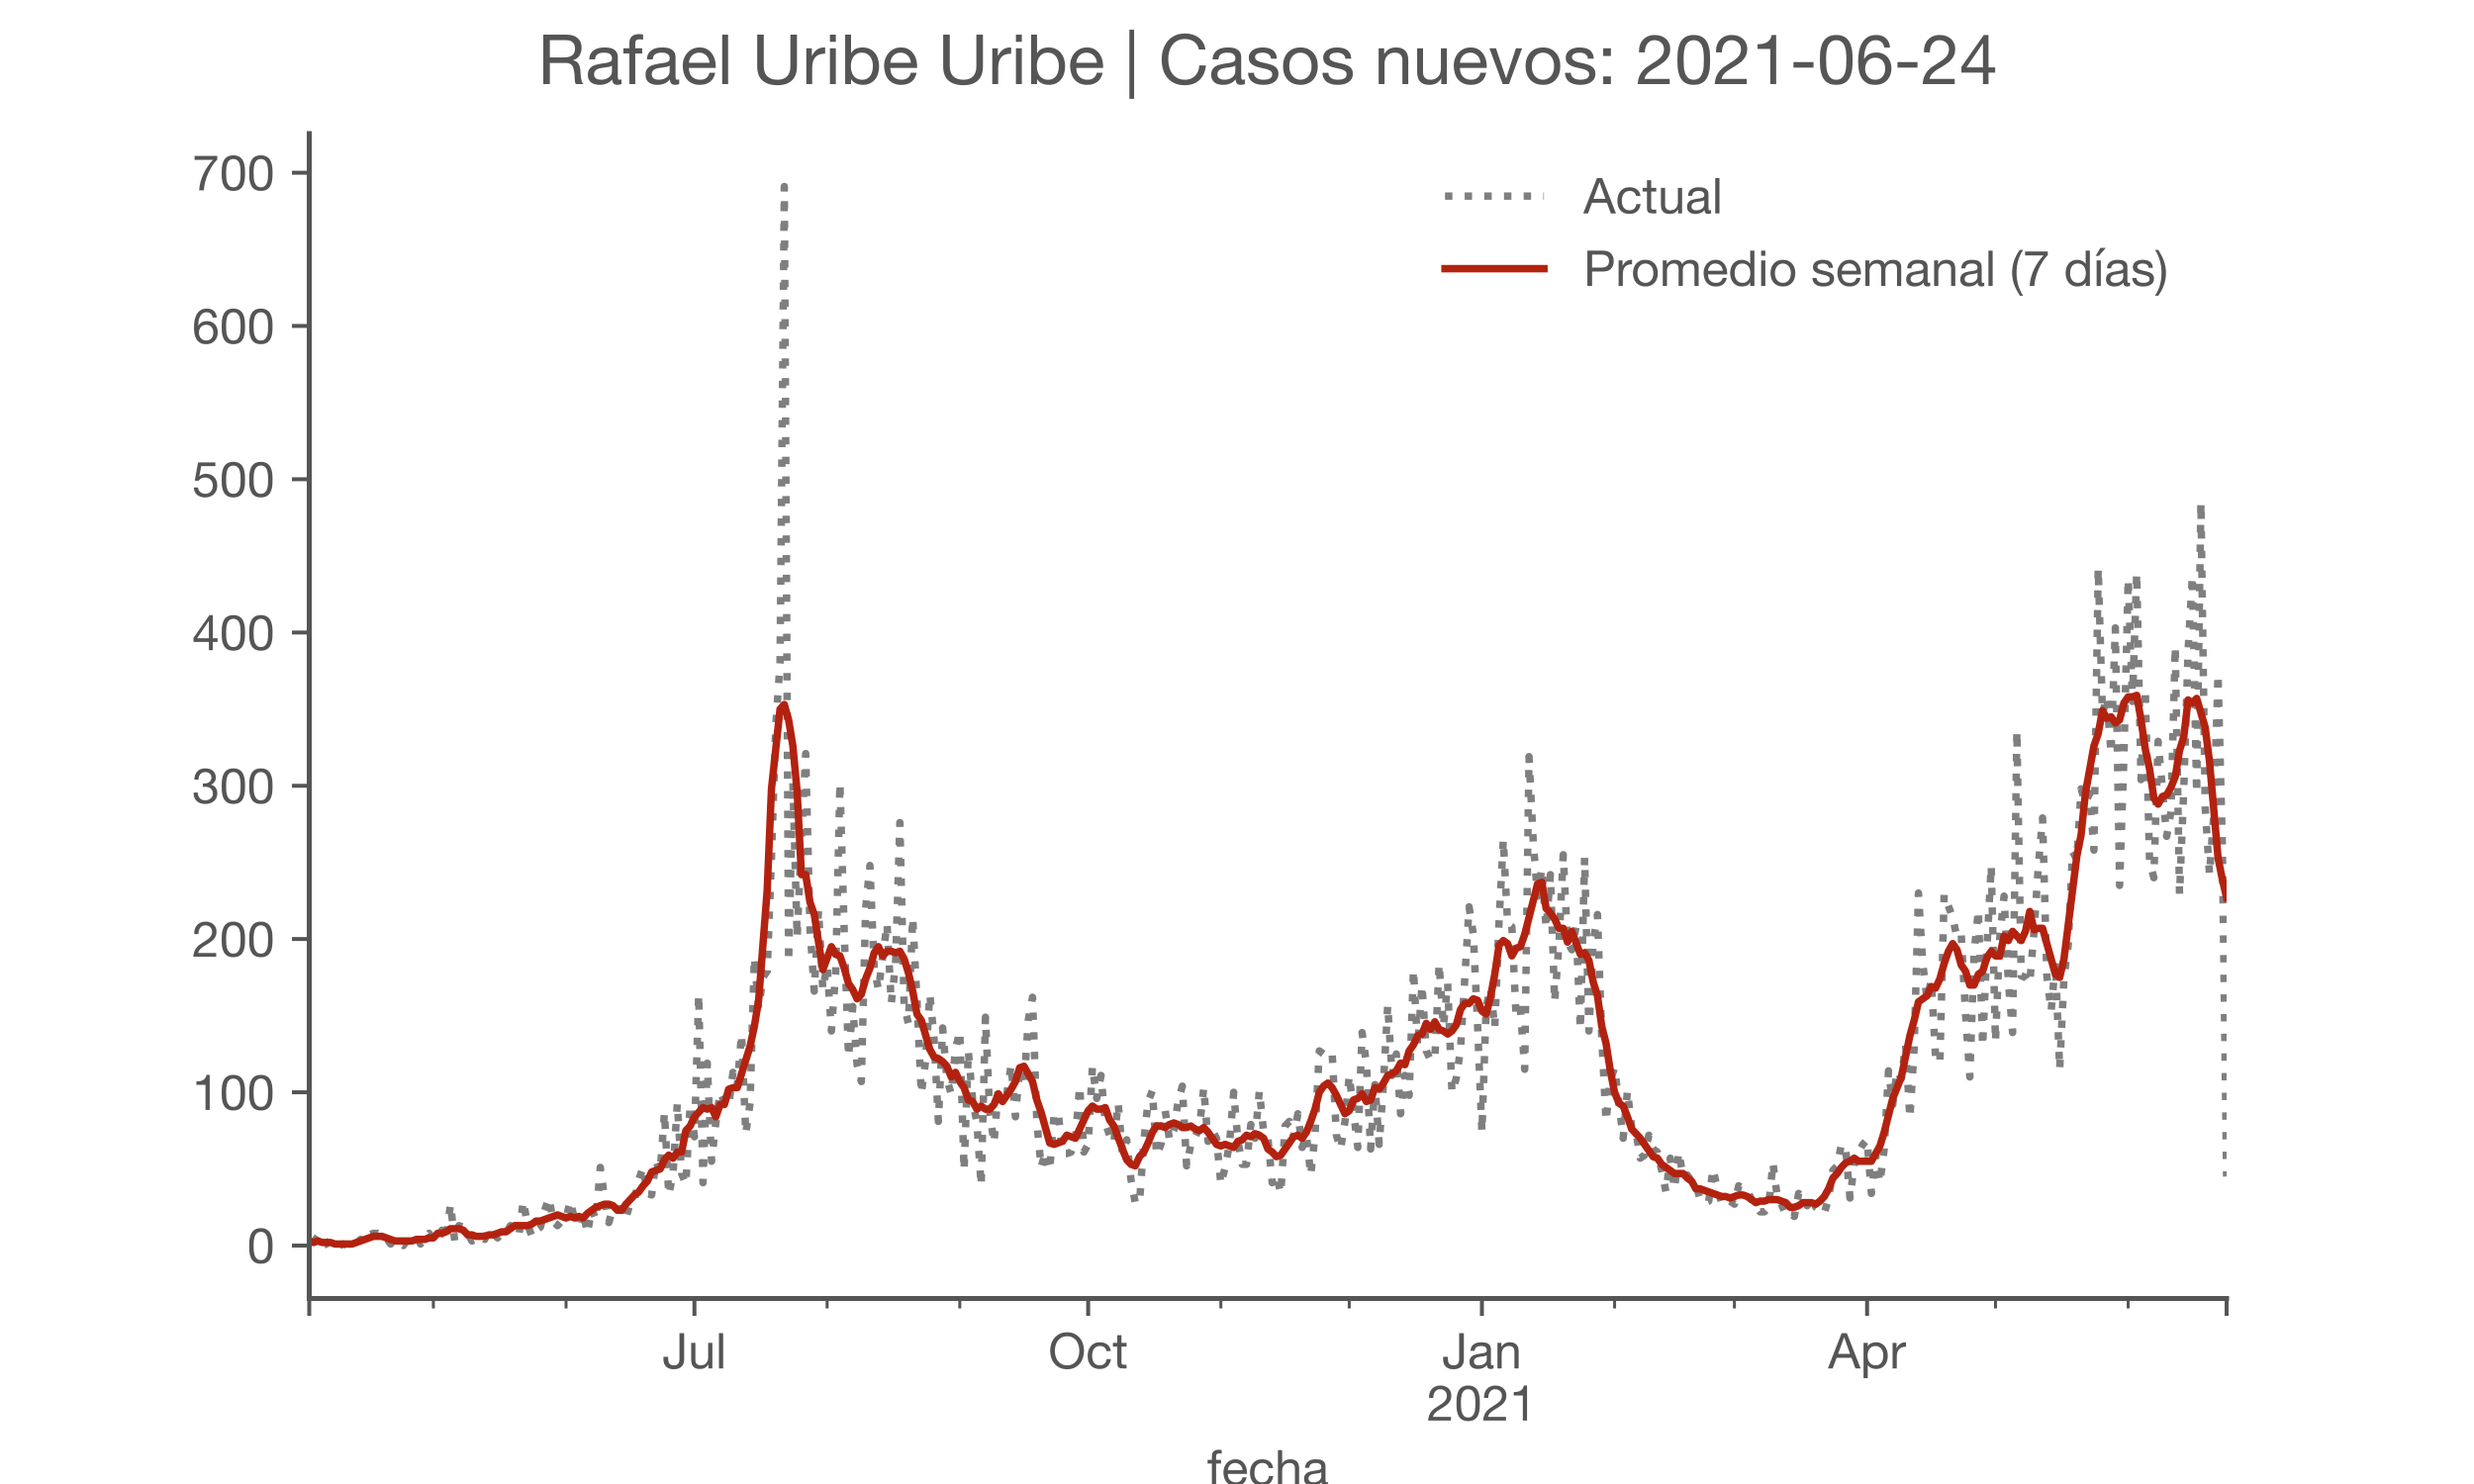 <?xml version="1.0" encoding="utf-8" standalone="no"?>
<!DOCTYPE svg PUBLIC "-//W3C//DTD SVG 1.1//EN"
  "http://www.w3.org/Graphics/SVG/1.1/DTD/svg11.dtd">
<!-- Created with matplotlib (https://matplotlib.org/) -->
<svg height="300pt" version="1.1" viewBox="0 0 500 300" width="500pt" xmlns="http://www.w3.org/2000/svg" xmlns:xlink="http://www.w3.org/1999/xlink">
 <defs>
  <style type="text/css">*{stroke-linecap:butt;stroke-linejoin:round;}</style>
 </defs>
 <g id="figure_1">
  <g id="patch_1">
   <path d="M 0 300 
L 500 300 
L 500 0 
L 0 0 
z
" style="fill:#ffffff;"/>
  </g>
  <g id="axes_1">
   <g id="patch_2">
    <path d="M 62.5 262.5 
L 450 262.5 
L 450 27 
L 62.5 27 
z
" style="fill:#ffffff;"/>
   </g>
   <g id="matplotlib.axis_1">
    <g id="xtick_1">
     <g id="line2d_1">
      <defs>
       <path d="M 0 0 
L 0 3.5 
" id="mf7e229f910" style="stroke:#555555;stroke-width:0.8;"/>
      </defs>
      <g>
       <use style="fill:#555555;stroke:#555555;stroke-width:0.8;" x="62.5" xlink:href="#mf7e229f910" y="262.5"/>
      </g>
     </g>
    </g>
    <g id="xtick_2">
     <g id="line2d_2">
      <g>
       <use style="fill:#555555;stroke:#555555;stroke-width:0.8;" x="140.346" xlink:href="#mf7e229f910" y="262.5"/>
      </g>
     </g>
     <g id="text_1">
      <!-- Jul -->
      <g style="fill:#555555;" transform="translate(133.861 276.641)scale(0.1 -0.1)">
       <defs>
        <path d="M 44.094 17.797 
L 44.094 71.406 
L 34.594 71.406 
L 34.594 19.203 
Q 34.594 13.297 32.141 9.797 
Q 29.703 6.297 23.203 6.297 
Q 19.703 6.297 17.453 7.344 
Q 15.203 8.406 13.953 10.297 
Q 12.703 12.203 12.203 14.797 
Q 11.703 17.406 11.703 20.5 
L 11.703 23.5 
L 2.203 23.5 
L 2.203 19.094 
Q 2.203 8.906 7.594 3.656 
Q 13 -1.594 23 -1.594 
Q 29 -1.594 33.047 0.047 
Q 37.094 1.703 39.547 4.453 
Q 42 7.203 43.047 10.703 
Q 44.094 14.203 44.094 17.797 
z
" id="HelveticaNeue-74"/>
        <path d="M 49.203 0 
L 49.203 51.703 
L 40.703 51.703 
L 40.703 22.5 
Q 40.703 19 39.75 16.047 
Q 38.797 13.094 36.891 10.891 
Q 35 8.703 32.141 7.5 
Q 29.297 6.297 25.406 6.297 
Q 20.5 6.297 17.703 9.094 
Q 14.906 11.906 14.906 16.703 
L 14.906 51.703 
L 6.406 51.703 
L 6.406 17.703 
Q 6.406 13.5 7.25 10.047 
Q 8.094 6.594 10.188 4.094 
Q 12.297 1.594 15.688 0.25 
Q 19.094 -1.094 24.203 -1.094 
Q 29.906 -1.094 34.094 1.156 
Q 38.297 3.406 41 8.203 
L 41.203 8.203 
L 41.203 0 
z
" id="HelveticaNeue-117"/>
        <path d="M 6.906 71.406 
L 6.906 0 
L 15.406 0 
L 15.406 71.406 
z
" id="HelveticaNeue-108"/>
       </defs>
       <use xlink:href="#HelveticaNeue-74"/>
       <use x="51.9" xlink:href="#HelveticaNeue-117"/>
       <use x="107.5" xlink:href="#HelveticaNeue-108"/>
      </g>
     </g>
    </g>
    <g id="xtick_3">
     <g id="line2d_3">
      <g>
       <use style="fill:#555555;stroke:#555555;stroke-width:0.8;" x="219.922" xlink:href="#mf7e229f910" y="262.5"/>
      </g>
     </g>
     <g id="text_2">
      <!-- Oct -->
      <g style="fill:#555555;" transform="translate(211.862 276.641)scale(0.1 -0.1)">
       <defs>
        <path d="M 13.297 35.703 
Q 13.297 41.094 14.688 46.344 
Q 16.094 51.594 19.094 55.797 
Q 22.094 60 26.797 62.547 
Q 31.5 65.094 38 65.094 
Q 44.5 65.094 49.203 62.547 
Q 53.906 60 56.906 55.797 
Q 59.906 51.594 61.297 46.344 
Q 62.703 41.094 62.703 35.703 
Q 62.703 30.297 61.297 25.047 
Q 59.906 19.797 56.906 15.594 
Q 53.906 11.406 49.203 8.844 
Q 44.5 6.297 38 6.297 
Q 31.5 6.297 26.797 8.844 
Q 22.094 11.406 19.094 15.594 
Q 16.094 19.797 14.688 25.047 
Q 13.297 30.297 13.297 35.703 
z
M 3.797 35.703 
Q 3.797 28.406 5.938 21.656 
Q 8.094 14.906 12.391 9.703 
Q 16.703 4.5 23.094 1.453 
Q 29.5 -1.594 38 -1.594 
Q 46.5 -1.594 52.891 1.453 
Q 59.297 4.5 63.594 9.703 
Q 67.906 14.906 70.047 21.656 
Q 72.203 28.406 72.203 35.703 
Q 72.203 43 70.047 49.75 
Q 67.906 56.5 63.594 61.703 
Q 59.297 66.906 52.891 70 
Q 46.5 73.094 38 73.094 
Q 29.5 73.094 23.094 70 
Q 16.703 66.906 12.391 61.703 
Q 8.094 56.5 5.938 49.75 
Q 3.797 43 3.797 35.703 
z
" id="HelveticaNeue-79"/>
        <path d="M 41.5 35.094 
L 50.297 35.094 
Q 49.797 39.703 47.891 43.047 
Q 46 46.406 43.047 48.594 
Q 40.094 50.797 36.25 51.844 
Q 32.406 52.906 28 52.906 
Q 21.906 52.906 17.297 50.75 
Q 12.703 48.594 9.641 44.844 
Q 6.594 41.094 5.094 36.047 
Q 3.594 31 3.594 25.203 
Q 3.594 19.406 5.141 14.547 
Q 6.703 9.703 9.75 6.203 
Q 12.797 2.703 17.344 0.797 
Q 21.906 -1.094 27.797 -1.094 
Q 37.703 -1.094 43.453 4.094 
Q 49.203 9.297 50.594 18.906 
L 41.906 18.906 
Q 41.094 12.906 37.547 9.594 
Q 34 6.297 27.703 6.297 
Q 23.703 6.297 20.797 7.891 
Q 17.906 9.5 16.094 12.141 
Q 14.297 14.797 13.438 18.188 
Q 12.594 21.594 12.594 25.203 
Q 12.594 29.094 13.391 32.75 
Q 14.203 36.406 16.047 39.203 
Q 17.906 42 21 43.703 
Q 24.094 45.406 28.703 45.406 
Q 34.094 45.406 37.297 42.703 
Q 40.5 40 41.5 35.094 
z
" id="HelveticaNeue-99"/>
        <path d="M 18.203 51.703 
L 18.203 67.203 
L 9.703 67.203 
L 9.703 51.703 
L 0.906 51.703 
L 0.906 44.203 
L 9.703 44.203 
L 9.703 11.297 
Q 9.703 7.703 10.391 5.5 
Q 11.094 3.297 12.547 2.094 
Q 14 0.906 16.344 0.453 
Q 18.703 0 22 0 
L 28.5 0 
L 28.5 7.5 
L 24.594 7.5 
Q 22.594 7.5 21.344 7.641 
Q 20.094 7.797 19.391 8.297 
Q 18.703 8.797 18.453 9.688 
Q 18.203 10.594 18.203 12.094 
L 18.203 44.203 
L 28.5 44.203 
L 28.5 51.703 
z
" id="HelveticaNeue-116"/>
       </defs>
       <use xlink:href="#HelveticaNeue-79"/>
       <use x="76" xlink:href="#HelveticaNeue-99"/>
       <use x="129.7" xlink:href="#HelveticaNeue-116"/>
      </g>
     </g>
    </g>
    <g id="xtick_4">
     <g id="line2d_4">
      <g>
       <use style="fill:#555555;stroke:#555555;stroke-width:0.8;" x="299.498" xlink:href="#mf7e229f910" y="262.5"/>
      </g>
     </g>
     <g id="text_3">
      <!-- Jan -->
      <g style="fill:#555555;" transform="translate(291.438 276.641)scale(0.1 -0.1)">
       <defs>
        <path d="M 52.203 0.203 
Q 50 -1.094 46.094 -1.094 
Q 42.797 -1.094 40.844 0.75 
Q 38.906 2.594 38.906 6.797 
Q 35.406 2.594 30.75 0.75 
Q 26.094 -1.094 20.703 -1.094 
Q 17.203 -1.094 14.047 -0.297 
Q 10.906 0.5 8.594 2.203 
Q 6.297 3.906 4.938 6.656 
Q 3.594 9.406 3.594 13.297 
Q 3.594 17.703 5.094 20.5 
Q 6.594 23.297 9.047 25.047 
Q 11.5 26.797 14.641 27.688 
Q 17.797 28.594 21.094 29.203 
Q 24.594 29.906 27.75 30.25 
Q 30.906 30.594 33.297 31.25 
Q 35.703 31.906 37.094 33.156 
Q 38.5 34.406 38.5 36.797 
Q 38.5 39.594 37.453 41.297 
Q 36.406 43 34.75 43.891 
Q 33.094 44.797 31.047 45.094 
Q 29 45.406 27 45.406 
Q 21.594 45.406 18 43.344 
Q 14.406 41.297 14.094 35.594 
L 5.594 35.594 
Q 5.797 40.406 7.594 43.703 
Q 9.406 47 12.406 49.047 
Q 15.406 51.094 19.25 52 
Q 23.094 52.906 27.5 52.906 
Q 31 52.906 34.453 52.406 
Q 37.906 51.906 40.703 50.344 
Q 43.5 48.797 45.203 46 
Q 46.906 43.203 46.906 38.703 
L 46.906 12.094 
Q 46.906 9.094 47.25 7.688 
Q 47.594 6.297 49.594 6.297 
Q 50.703 6.297 52.203 6.797 
z
M 38.406 26.703 
Q 36.797 25.5 34.188 24.953 
Q 31.594 24.406 28.75 24.047 
Q 25.906 23.703 23 23.25 
Q 20.094 22.797 17.797 21.797 
Q 15.5 20.797 14.047 18.938 
Q 12.594 17.094 12.594 13.906 
Q 12.594 11.797 13.438 10.344 
Q 14.297 8.906 15.641 8 
Q 17 7.094 18.797 6.688 
Q 20.594 6.297 22.594 6.297 
Q 26.797 6.297 29.797 7.438 
Q 32.797 8.594 34.688 10.344 
Q 36.594 12.094 37.5 14.141 
Q 38.406 16.203 38.406 18 
z
" id="HelveticaNeue-97"/>
        <path d="M 6.406 51.703 
L 6.406 0 
L 14.906 0 
L 14.906 29.203 
Q 14.906 32.703 15.844 35.641 
Q 16.797 38.594 18.688 40.797 
Q 20.594 43 23.438 44.203 
Q 26.297 45.406 30.203 45.406 
Q 35.094 45.406 37.891 42.594 
Q 40.703 39.797 40.703 35 
L 40.703 0 
L 49.203 0 
L 49.203 34 
Q 49.203 38.203 48.344 41.641 
Q 47.5 45.094 45.391 47.594 
Q 43.297 50.094 39.891 51.5 
Q 36.5 52.906 31.406 52.906 
Q 19.906 52.906 14.594 43.5 
L 14.406 43.5 
L 14.406 51.703 
z
" id="HelveticaNeue-110"/>
       </defs>
       <use xlink:href="#HelveticaNeue-74"/>
       <use x="51.9" xlink:href="#HelveticaNeue-97"/>
       <use x="105.6" xlink:href="#HelveticaNeue-110"/>
      </g>
      <!-- 2021 -->
      <g style="fill:#555555;" transform="translate(288.379 287.18)scale(0.1 -0.1)">
       <defs>
        <path d="M 4.406 45.797 
L 12.906 45.797 
Q 12.797 49 13.547 52.141 
Q 14.297 55.297 16 57.797 
Q 17.703 60.297 20.344 61.844 
Q 23 63.406 26.703 63.406 
Q 29.5 63.406 32 62.5 
Q 34.5 61.594 36.344 59.891 
Q 38.203 58.203 39.297 55.844 
Q 40.406 53.5 40.406 50.594 
Q 40.406 46.906 39.25 44.094 
Q 38.094 41.297 35.844 38.891 
Q 33.594 36.5 30.188 34.141 
Q 26.797 31.797 22.297 29 
Q 18.594 26.797 15.188 24.297 
Q 11.797 21.797 9.094 18.5 
Q 6.406 15.203 4.656 10.75 
Q 2.906 6.297 2.406 0 
L 48.703 0 
L 48.703 7.5 
L 12.297 7.5 
Q 12.906 10.797 14.844 13.344 
Q 16.797 15.906 19.547 18.094 
Q 22.297 20.297 25.594 22.25 
Q 28.906 24.203 32.203 26.203 
Q 35.5 28.297 38.594 30.594 
Q 41.703 32.906 44.094 35.75 
Q 46.5 38.594 47.953 42.188 
Q 49.406 45.797 49.406 50.5 
Q 49.406 55.5 47.656 59.297 
Q 45.906 63.094 42.906 65.641 
Q 39.906 68.203 35.844 69.547 
Q 31.797 70.906 27.203 70.906 
Q 21.594 70.906 17.188 69 
Q 12.797 67.094 9.844 63.75 
Q 6.906 60.406 5.5 55.797 
Q 4.094 51.203 4.406 45.797 
z
" id="HelveticaNeue-50"/>
        <path d="M 13.203 34.906 
Q 13.203 37.5 13.25 40.641 
Q 13.297 43.797 13.75 46.938 
Q 14.203 50.094 15.047 53.094 
Q 15.906 56.094 17.547 58.344 
Q 19.203 60.594 21.703 62 
Q 24.203 63.406 27.797 63.406 
Q 31.406 63.406 33.906 62 
Q 36.406 60.594 38.047 58.344 
Q 39.703 56.094 40.547 53.094 
Q 41.406 50.094 41.844 46.938 
Q 42.297 43.797 42.344 40.641 
Q 42.406 37.5 42.406 34.906 
Q 42.406 30.906 42.156 25.953 
Q 41.906 21 40.547 16.641 
Q 39.203 12.297 36.203 9.297 
Q 33.203 6.297 27.797 6.297 
Q 22.406 6.297 19.406 9.297 
Q 16.406 12.297 15.047 16.641 
Q 13.703 21 13.453 25.953 
Q 13.203 30.906 13.203 34.906 
z
M 4.203 34.797 
Q 4.203 30.906 4.391 26.703 
Q 4.594 22.5 5.391 18.5 
Q 6.203 14.5 7.703 10.953 
Q 9.203 7.406 11.797 4.703 
Q 14.406 2 18.344 0.453 
Q 22.297 -1.094 27.797 -1.094 
Q 33.406 -1.094 37.297 0.453 
Q 41.203 2 43.797 4.703 
Q 46.406 7.406 47.906 10.953 
Q 49.406 14.5 50.203 18.5 
Q 51 22.5 51.203 26.703 
Q 51.406 30.906 51.406 34.797 
Q 51.406 38.703 51.203 42.891 
Q 51 47.094 50.203 51.094 
Q 49.406 55.094 47.906 58.688 
Q 46.406 62.297 43.797 65 
Q 41.203 67.703 37.25 69.297 
Q 33.297 70.906 27.797 70.906 
Q 22.297 70.906 18.344 69.297 
Q 14.406 67.703 11.797 65 
Q 9.203 62.297 7.703 58.688 
Q 6.203 55.094 5.391 51.094 
Q 4.594 47.094 4.391 42.891 
Q 4.203 38.703 4.203 34.797 
z
" id="HelveticaNeue-48"/>
        <path d="M 35.594 0 
L 35.594 70.906 
L 29.094 70.906 
Q 28.406 66.906 26.5 64.297 
Q 24.594 61.703 21.844 60.203 
Q 19.094 58.703 15.688 58.141 
Q 12.297 57.594 8.703 57.594 
L 8.703 50.797 
L 27.094 50.797 
L 27.094 0 
z
" id="HelveticaNeue-49"/>
       </defs>
       <use xlink:href="#HelveticaNeue-50"/>
       <use x="55.6" xlink:href="#HelveticaNeue-48"/>
       <use x="111.2" xlink:href="#HelveticaNeue-50"/>
       <use x="166.8" xlink:href="#HelveticaNeue-49"/>
      </g>
     </g>
    </g>
    <g id="xtick_5">
     <g id="line2d_5">
      <g>
       <use style="fill:#555555;stroke:#555555;stroke-width:0.8;" x="377.344" xlink:href="#mf7e229f910" y="262.5"/>
      </g>
     </g>
     <g id="text_4">
      <!-- Apr -->
      <g style="fill:#555555;" transform="translate(369.474 276.641)scale(0.1 -0.1)">
       <defs>
        <path d="M 20.094 29.5 
L 32.203 62.797 
L 32.406 62.797 
L 44.297 29.5 
z
M 27.203 71.406 
L -0.594 0 
L 9.094 0 
L 17.094 21.5 
L 47.297 21.5 
L 55.094 0 
L 65.594 0 
L 37.703 71.406 
z
" id="HelveticaNeue-65"/>
        <path d="M 6.703 51.703 
L 6.703 -19.703 
L 15.203 -19.703 
L 15.203 6.906 
L 15.406 6.906 
Q 16.797 4.594 18.844 3.047 
Q 20.906 1.5 23.203 0.594 
Q 25.5 -0.297 27.844 -0.688 
Q 30.203 -1.094 32.094 -1.094 
Q 38 -1.094 42.453 1 
Q 46.906 3.094 49.844 6.75 
Q 52.797 10.406 54.25 15.297 
Q 55.703 20.203 55.703 25.703 
Q 55.703 31.203 54.203 36.094 
Q 52.703 41 49.75 44.75 
Q 46.797 48.5 42.344 50.703 
Q 37.906 52.906 31.906 52.906 
Q 26.5 52.906 22 50.953 
Q 17.5 49 15.406 44.703 
L 15.203 44.703 
L 15.203 51.703 
z
M 46.703 26.297 
Q 46.703 22.5 45.891 18.891 
Q 45.094 15.297 43.297 12.5 
Q 41.5 9.703 38.547 8 
Q 35.594 6.297 31.203 6.297 
Q 26.797 6.297 23.688 7.938 
Q 20.594 9.594 18.641 12.297 
Q 16.703 15 15.797 18.547 
Q 14.906 22.094 14.906 25.906 
Q 14.906 29.5 15.75 33 
Q 16.594 36.5 18.5 39.25 
Q 20.406 42 23.406 43.703 
Q 26.406 45.406 30.703 45.406 
Q 34.797 45.406 37.844 43.797 
Q 40.906 42.203 42.844 39.5 
Q 44.797 36.797 45.75 33.344 
Q 46.703 29.906 46.703 26.297 
z
" id="HelveticaNeue-112"/>
        <path d="M 6.094 51.703 
L 6.094 0 
L 14.594 0 
L 14.594 23 
Q 14.594 28 15.594 31.844 
Q 16.594 35.703 18.797 38.391 
Q 21 41.094 24.594 42.5 
Q 28.203 43.906 33.297 43.906 
L 33.297 52.906 
Q 26.406 53.094 21.906 50.094 
Q 17.406 47.094 14.297 40.797 
L 14.094 40.797 
L 14.094 51.703 
z
" id="HelveticaNeue-114"/>
       </defs>
       <use xlink:href="#HelveticaNeue-65"/>
       <use x="64.8" xlink:href="#HelveticaNeue-112"/>
       <use x="124.1" xlink:href="#HelveticaNeue-114"/>
      </g>
     </g>
    </g>
    <g id="xtick_6">
     <g id="line2d_6">
      <g>
       <use style="fill:#555555;stroke:#555555;stroke-width:0.8;" x="450" xlink:href="#mf7e229f910" y="262.5"/>
      </g>
     </g>
    </g>
    <g id="xtick_7">
     <g id="line2d_7">
      <defs>
       <path d="M 0 0 
L 0 2 
" id="ma6beebd204" style="stroke:#555555;stroke-width:0.6;"/>
      </defs>
      <g>
       <use style="fill:#555555;stroke:#555555;stroke-width:0.6;" x="87.584" xlink:href="#ma6beebd204" y="262.5"/>
      </g>
     </g>
    </g>
    <g id="xtick_8">
     <g id="line2d_8">
      <g>
       <use style="fill:#555555;stroke:#555555;stroke-width:0.6;" x="114.397" xlink:href="#ma6beebd204" y="262.5"/>
      </g>
     </g>
    </g>
    <g id="xtick_9">
     <g id="line2d_9">
      <g>
       <use style="fill:#555555;stroke:#555555;stroke-width:0.6;" x="167.16" xlink:href="#ma6beebd204" y="262.5"/>
      </g>
     </g>
    </g>
    <g id="xtick_10">
     <g id="line2d_10">
      <g>
       <use style="fill:#555555;stroke:#555555;stroke-width:0.6;" x="193.973" xlink:href="#ma6beebd204" y="262.5"/>
      </g>
     </g>
    </g>
    <g id="xtick_11">
     <g id="line2d_11">
      <g>
       <use style="fill:#555555;stroke:#555555;stroke-width:0.6;" x="246.735" xlink:href="#ma6beebd204" y="262.5"/>
      </g>
     </g>
    </g>
    <g id="xtick_12">
     <g id="line2d_12">
      <g>
       <use style="fill:#555555;stroke:#555555;stroke-width:0.6;" x="272.684" xlink:href="#ma6beebd204" y="262.5"/>
      </g>
     </g>
    </g>
    <g id="xtick_13">
     <g id="line2d_13">
      <g>
       <use style="fill:#555555;stroke:#555555;stroke-width:0.6;" x="326.311" xlink:href="#ma6beebd204" y="262.5"/>
      </g>
     </g>
    </g>
    <g id="xtick_14">
     <g id="line2d_14">
      <g>
       <use style="fill:#555555;stroke:#555555;stroke-width:0.6;" x="350.53" xlink:href="#ma6beebd204" y="262.5"/>
      </g>
     </g>
    </g>
    <g id="xtick_15">
     <g id="line2d_15">
      <g>
       <use style="fill:#555555;stroke:#555555;stroke-width:0.6;" x="403.292" xlink:href="#ma6beebd204" y="262.5"/>
      </g>
     </g>
    </g>
    <g id="xtick_16">
     <g id="line2d_16">
      <g>
       <use style="fill:#555555;stroke:#555555;stroke-width:0.6;" x="430.106" xlink:href="#ma6beebd204" y="262.5"/>
      </g>
     </g>
    </g>
    <g id="text_5">
     <!-- fecha -->
     <g style="fill:#555555;" transform="translate(243.935 300.291)scale(0.1 -0.1)">
      <defs>
       <path d="M 9.906 44.203 
L 9.906 0 
L 18.406 0 
L 18.406 44.203 
L 28.406 44.203 
L 28.406 51.703 
L 18.406 51.703 
L 18.406 58.906 
Q 18.406 62.297 20.094 63.5 
Q 21.797 64.703 24.906 64.703 
Q 26 64.703 27.297 64.547 
Q 28.594 64.406 29.703 64 
L 29.703 71.406 
Q 28.5 71.797 26.953 72 
Q 25.406 72.203 24.203 72.203 
Q 17.203 72.203 13.547 68.953 
Q 9.906 65.703 9.906 59.406 
L 9.906 51.703 
L 1.203 51.703 
L 1.203 44.203 
z
" id="HelveticaNeue-102"/>
       <path d="M 42.297 30.797 
L 12.594 30.797 
Q 12.797 33.797 13.891 36.438 
Q 15 39.094 16.891 41.094 
Q 18.797 43.094 21.438 44.25 
Q 24.094 45.406 27.406 45.406 
Q 30.594 45.406 33.25 44.25 
Q 35.906 43.094 37.844 41.141 
Q 39.797 39.203 40.938 36.5 
Q 42.094 33.797 42.297 30.797 
z
M 50.5 16.406 
L 42.094 16.406 
Q 41 11.297 37.547 8.797 
Q 34.094 6.297 28.703 6.297 
Q 24.5 6.297 21.391 7.688 
Q 18.297 9.094 16.297 11.438 
Q 14.297 13.797 13.391 16.844 
Q 12.5 19.906 12.594 23.297 
L 51.297 23.297 
Q 51.5 28 50.453 33.203 
Q 49.406 38.406 46.656 42.797 
Q 43.906 47.203 39.344 50.047 
Q 34.797 52.906 27.906 52.906 
Q 22.594 52.906 18.141 50.906 
Q 13.703 48.906 10.453 45.297 
Q 7.203 41.703 5.391 36.797 
Q 3.594 31.906 3.594 26 
Q 3.797 20.094 5.344 15.094 
Q 6.906 10.094 10 6.5 
Q 13.094 2.906 17.641 0.906 
Q 22.203 -1.094 28.406 -1.094 
Q 37.203 -1.094 43 3.297 
Q 48.797 7.703 50.5 16.406 
z
" id="HelveticaNeue-101"/>
       <path d="M 6.406 71.406 
L 6.406 0 
L 14.906 0 
L 14.906 29.203 
Q 14.906 32.703 15.844 35.641 
Q 16.797 38.594 18.688 40.797 
Q 20.594 43 23.438 44.203 
Q 26.297 45.406 30.203 45.406 
Q 35.094 45.406 37.891 42.594 
Q 40.703 39.797 40.703 35 
L 40.703 0 
L 49.203 0 
L 49.203 34 
Q 49.203 38.203 48.344 41.641 
Q 47.5 45.094 45.391 47.594 
Q 43.297 50.094 39.891 51.5 
Q 36.5 52.906 31.406 52.906 
Q 29.094 52.906 26.641 52.406 
Q 24.203 51.906 21.953 50.844 
Q 19.703 49.797 17.891 48.141 
Q 16.094 46.5 15.094 44.094 
L 14.906 44.094 
L 14.906 71.406 
z
" id="HelveticaNeue-104"/>
      </defs>
      <use xlink:href="#HelveticaNeue-102"/>
      <use x="29.6" xlink:href="#HelveticaNeue-101"/>
      <use x="83.3" xlink:href="#HelveticaNeue-99"/>
      <use x="137" xlink:href="#HelveticaNeue-104"/>
      <use x="192.6" xlink:href="#HelveticaNeue-97"/>
     </g>
    </g>
   </g>
   <g id="matplotlib.axis_2">
    <g id="ytick_1">
     <g id="line2d_17">
      <defs>
       <path d="M 0 0 
L -3.5 0 
" id="m37467150c4" style="stroke:#555555;stroke-width:0.8;"/>
      </defs>
      <g>
       <use style="fill:#555555;stroke:#555555;stroke-width:0.8;" x="62.5" xlink:href="#m37467150c4" y="251.795"/>
      </g>
     </g>
     <g id="text_6">
      <!-- 0 -->
      <g style="fill:#555555;" transform="translate(49.941 255.366)scale(0.1 -0.1)">
       <use xlink:href="#HelveticaNeue-48"/>
      </g>
     </g>
    </g>
    <g id="ytick_2">
     <g id="line2d_18">
      <g>
       <use style="fill:#555555;stroke:#555555;stroke-width:0.8;" x="62.5" xlink:href="#m37467150c4" y="220.813"/>
      </g>
     </g>
     <g id="text_7">
      <!-- 100 -->
      <g style="fill:#555555;" transform="translate(38.822 224.383)scale(0.1 -0.1)">
       <use xlink:href="#HelveticaNeue-49"/>
       <use x="55.6" xlink:href="#HelveticaNeue-48"/>
       <use x="111.2" xlink:href="#HelveticaNeue-48"/>
      </g>
     </g>
    </g>
    <g id="ytick_3">
     <g id="line2d_19">
      <g>
       <use style="fill:#555555;stroke:#555555;stroke-width:0.8;" x="62.5" xlink:href="#m37467150c4" y="189.83"/>
      </g>
     </g>
     <g id="text_8">
      <!-- 200 -->
      <g style="fill:#555555;" transform="translate(38.822 193.4)scale(0.1 -0.1)">
       <use xlink:href="#HelveticaNeue-50"/>
       <use x="55.6" xlink:href="#HelveticaNeue-48"/>
       <use x="111.2" xlink:href="#HelveticaNeue-48"/>
      </g>
     </g>
    </g>
    <g id="ytick_4">
     <g id="line2d_20">
      <g>
       <use style="fill:#555555;stroke:#555555;stroke-width:0.8;" x="62.5" xlink:href="#m37467150c4" y="158.847"/>
      </g>
     </g>
     <g id="text_9">
      <!-- 300 -->
      <g style="fill:#555555;" transform="translate(38.822 162.417)scale(0.1 -0.1)">
       <defs>
        <path d="M 21.797 40.5 
L 21.797 33.297 
Q 24.203 33.594 26.906 33.594 
Q 30.094 33.594 32.844 32.75 
Q 35.594 31.906 37.594 30.156 
Q 39.594 28.406 40.797 25.844 
Q 42 23.297 42 20 
Q 42 16.797 40.75 14.25 
Q 39.5 11.703 37.391 9.953 
Q 35.297 8.203 32.5 7.25 
Q 29.703 6.297 26.594 6.297 
Q 19.297 6.297 15.5 10.641 
Q 11.703 15 11.5 21.906 
L 3 21.906 
Q 2.906 16.406 4.547 12.094 
Q 6.203 7.797 9.297 4.844 
Q 12.406 1.906 16.797 0.406 
Q 21.203 -1.094 26.594 -1.094 
Q 31.594 -1.094 36.047 0.25 
Q 40.5 1.594 43.797 4.297 
Q 47.094 7 49.047 11.047 
Q 51 15.094 51 20.406 
Q 51 26.797 47.844 31.5 
Q 44.703 36.203 38.203 37.594 
L 38.203 37.797 
Q 42.406 39.703 45.203 43.391 
Q 48 47.094 48 51.906 
Q 48 56.797 46.344 60.391 
Q 44.703 64 41.797 66.297 
Q 38.906 68.594 34.953 69.75 
Q 31 70.906 26.406 70.906 
Q 21.094 70.906 17.047 69.203 
Q 13 67.5 10.297 64.5 
Q 7.594 61.5 6.141 57.297 
Q 4.703 53.094 4.5 48 
L 13 48 
Q 13 51.094 13.797 53.891 
Q 14.594 56.703 16.25 58.797 
Q 17.906 60.906 20.453 62.156 
Q 23 63.406 26.406 63.406 
Q 31.797 63.406 35.391 60.547 
Q 39 57.703 39 52 
Q 39 49.203 37.891 47 
Q 36.797 44.797 34.938 43.344 
Q 33.094 41.906 30.641 41.156 
Q 28.203 40.406 25.5 40.406 
L 23.703 40.406 
Q 23.203 40.406 22.703 40.406 
Q 22.297 40.406 21.797 40.5 
z
" id="HelveticaNeue-51"/>
       </defs>
       <use xlink:href="#HelveticaNeue-51"/>
       <use x="55.6" xlink:href="#HelveticaNeue-48"/>
       <use x="111.2" xlink:href="#HelveticaNeue-48"/>
      </g>
     </g>
    </g>
    <g id="ytick_5">
     <g id="line2d_21">
      <g>
       <use style="fill:#555555;stroke:#555555;stroke-width:0.8;" x="62.5" xlink:href="#m37467150c4" y="127.864"/>
      </g>
     </g>
     <g id="text_10">
      <!-- 400 -->
      <g style="fill:#555555;" transform="translate(38.822 131.435)scale(0.1 -0.1)">
       <defs>
        <path d="M 33.906 24.094 
L 10.094 24.094 
L 33.703 58.797 
L 33.906 58.797 
z
M 41.906 24.094 
L 41.906 70.906 
L 35.094 70.906 
L 2.797 24.797 
L 2.797 16.594 
L 33.906 16.594 
L 33.906 0 
L 41.906 0 
L 41.906 16.594 
L 51.5 16.594 
L 51.5 24.094 
z
" id="HelveticaNeue-52"/>
       </defs>
       <use xlink:href="#HelveticaNeue-52"/>
       <use x="55.6" xlink:href="#HelveticaNeue-48"/>
       <use x="111.2" xlink:href="#HelveticaNeue-48"/>
      </g>
     </g>
    </g>
    <g id="ytick_6">
     <g id="line2d_22">
      <g>
       <use style="fill:#555555;stroke:#555555;stroke-width:0.8;" x="62.5" xlink:href="#m37467150c4" y="96.882"/>
      </g>
     </g>
     <g id="text_11">
      <!-- 500 -->
      <g style="fill:#555555;" transform="translate(38.822 100.452)scale(0.1 -0.1)">
       <defs>
        <path d="M 47 62.203 
L 47 69.703 
L 12 69.703 
L 5.406 32.906 
L 12.703 32.5 
Q 15.203 35.5 18.453 37.344 
Q 21.703 39.203 25.906 39.203 
Q 29.5 39.203 32.453 38 
Q 35.406 36.797 37.5 34.641 
Q 39.594 32.5 40.75 29.547 
Q 41.906 26.594 41.906 23.094 
Q 41.906 18.906 40.703 15.75 
Q 39.5 12.594 37.453 10.5 
Q 35.406 8.406 32.656 7.344 
Q 29.906 6.297 26.906 6.297 
Q 23.703 6.297 21.047 7.25 
Q 18.406 8.203 16.453 9.953 
Q 14.5 11.703 13.344 14.047 
Q 12.203 16.406 12 19.094 
L 3.5 19.094 
Q 3.594 14.297 5.391 10.5 
Q 7.203 6.703 10.297 4.141 
Q 13.406 1.594 17.453 0.25 
Q 21.5 -1.094 26.094 -1.094 
Q 32.297 -1.094 36.938 0.844 
Q 41.594 2.797 44.688 6.094 
Q 47.797 9.406 49.344 13.656 
Q 50.906 17.906 50.906 22.406 
Q 50.906 28.5 49.094 33.047 
Q 47.297 37.594 44.188 40.641 
Q 41.094 43.703 36.891 45.203 
Q 32.703 46.703 28 46.703 
Q 24.406 46.703 20.75 45.453 
Q 17.094 44.203 14.797 41.594 
L 14.594 41.797 
L 18.406 62.203 
z
" id="HelveticaNeue-53"/>
       </defs>
       <use xlink:href="#HelveticaNeue-53"/>
       <use x="55.6" xlink:href="#HelveticaNeue-48"/>
       <use x="111.2" xlink:href="#HelveticaNeue-48"/>
      </g>
     </g>
    </g>
    <g id="ytick_7">
     <g id="line2d_23">
      <g>
       <use style="fill:#555555;stroke:#555555;stroke-width:0.8;" x="62.5" xlink:href="#m37467150c4" y="65.899"/>
      </g>
     </g>
     <g id="text_12">
      <!-- 600 -->
      <g style="fill:#555555;" transform="translate(38.822 69.469)scale(0.1 -0.1)">
       <defs>
        <path d="M 41.406 52.797 
L 49.906 52.797 
Q 49.094 61.594 43.891 66.25 
Q 38.703 70.906 29.906 70.906 
Q 22.297 70.906 17.297 67.703 
Q 12.297 64.5 9.297 59.203 
Q 6.297 53.906 5.047 47.047 
Q 3.797 40.203 3.797 32.906 
Q 3.797 27.297 4.641 21.297 
Q 5.5 15.297 8.094 10.297 
Q 10.703 5.297 15.5 2.094 
Q 20.297 -1.094 28.203 -1.094 
Q 34.906 -1.094 39.453 1.156 
Q 44 3.406 46.75 6.844 
Q 49.5 10.297 50.703 14.5 
Q 51.906 18.703 51.906 22.594 
Q 51.906 27.5 50.406 31.703 
Q 48.906 35.906 46.156 39 
Q 43.406 42.094 39.344 43.844 
Q 35.297 45.594 30.203 45.594 
Q 24.406 45.594 19.953 43.391 
Q 15.5 41.203 12.5 36.297 
L 12.297 36.5 
Q 12.406 40.594 13.094 45.297 
Q 13.797 50 15.641 54.047 
Q 17.5 58.094 20.797 60.75 
Q 24.094 63.406 29.5 63.406 
Q 34.594 63.406 37.688 60.5 
Q 40.797 57.594 41.406 52.797 
z
M 28.594 38.094 
Q 32.203 38.094 34.891 36.797 
Q 37.594 35.5 39.391 33.344 
Q 41.203 31.203 42.047 28.25 
Q 42.906 25.297 42.906 22 
Q 42.906 18.906 41.953 16.047 
Q 41 13.203 39.203 11 
Q 37.406 8.797 34.75 7.547 
Q 32.094 6.297 28.594 6.297 
Q 25.094 6.297 22.344 7.547 
Q 19.594 8.797 17.75 10.891 
Q 15.906 13 14.906 15.891 
Q 13.906 18.797 13.906 22.094 
Q 13.906 25.406 14.844 28.344 
Q 15.797 31.297 17.688 33.438 
Q 19.594 35.594 22.297 36.844 
Q 25 38.094 28.594 38.094 
z
" id="HelveticaNeue-54"/>
       </defs>
       <use xlink:href="#HelveticaNeue-54"/>
       <use x="55.6" xlink:href="#HelveticaNeue-48"/>
       <use x="111.2" xlink:href="#HelveticaNeue-48"/>
      </g>
     </g>
    </g>
    <g id="ytick_8">
     <g id="line2d_24">
      <g>
       <use style="fill:#555555;stroke:#555555;stroke-width:0.8;" x="62.5" xlink:href="#m37467150c4" y="34.916"/>
      </g>
     </g>
     <g id="text_13">
      <!-- 700 -->
      <g style="fill:#555555;" transform="translate(38.822 38.486)scale(0.1 -0.1)">
       <defs>
        <path d="M 50.906 62.406 
L 50.906 69.703 
L 5 69.703 
L 5 61.703 
L 42.203 61.703 
Q 36.594 55.797 31.75 48.797 
Q 26.906 41.797 23.203 33.938 
Q 19.5 26.094 17.141 17.547 
Q 14.797 9 14.203 0 
L 23.703 0 
Q 24.203 8.297 26.5 17.094 
Q 28.797 25.906 32.438 34.203 
Q 36.094 42.5 40.797 49.797 
Q 45.5 57.094 50.906 62.406 
z
" id="HelveticaNeue-55"/>
       </defs>
       <use xlink:href="#HelveticaNeue-55"/>
       <use x="55.6" xlink:href="#HelveticaNeue-48"/>
       <use x="111.2" xlink:href="#HelveticaNeue-48"/>
      </g>
     </g>
    </g>
   </g>
   <g id="line2d_25">
    <path clip-path="url(#pbb36d61120)" d="M 63.365 251.176 
L 64.23 249.936 
L 65.095 251.795 
L 65.96 251.486 
L 66.825 250.556 
L 68.555 251.795 
L 69.42 251.486 
L 70.285 251.795 
L 71.15 251.486 
L 72.015 251.486 
L 72.879 250.556 
L 73.744 251.176 
L 74.609 249.627 
L 75.474 249.317 
L 76.339 249.317 
L 77.204 249.627 
L 78.069 250.246 
L 78.934 251.486 
L 79.799 250.866 
L 80.664 251.176 
L 81.529 251.795 
L 82.394 250.556 
L 84.124 249.936 
L 84.989 251.486 
L 85.854 250.246 
L 86.719 249.317 
L 87.584 251.176 
L 88.449 250.866 
L 89.314 248.697 
L 90.179 250.246 
L 91.044 243.43 
L 91.908 250.866 
L 92.773 247.768 
L 93.638 248.078 
L 94.503 249.317 
L 95.368 250.866 
L 96.233 250.556 
L 97.098 249.936 
L 97.963 250.556 
L 98.828 248.387 
L 100.558 250.246 
L 101.423 249.317 
L 102.288 249.317 
L 103.153 247.768 
L 104.883 249.627 
L 105.748 242.81 
L 106.613 247.458 
L 107.478 249.936 
L 108.343 248.697 
L 109.208 248.078 
L 110.073 244.669 
L 110.938 242.191 
L 111.802 246.838 
L 112.667 247.768 
L 113.532 246.838 
L 114.397 246.219 
L 115.262 242.81 
L 116.127 246.528 
L 116.992 247.458 
L 117.857 244.979 
L 118.722 249.317 
L 119.587 244.36 
L 120.452 246.528 
L 121.317 235.994 
L 122.182 242.191 
L 123.047 247.148 
L 123.912 244.05 
L 124.777 244.36 
L 125.642 244.36 
L 126.507 246.219 
L 127.372 243.12 
L 128.237 242.501 
L 129.102 238.473 
L 129.967 235.994 
L 130.831 241.261 
L 131.696 241.571 
L 132.561 234.755 
L 133.426 236.924 
L 134.291 224.84 
L 135.156 241.571 
L 136.021 237.234 
L 136.886 222.981 
L 137.751 237.234 
L 138.616 239.402 
L 139.481 223.291 
L 140.346 229.798 
L 141.211 200.984 
L 142.076 239.093 
L 142.941 214.926 
L 143.806 234.755 
L 144.671 227.009 
L 145.536 220.813 
L 146.401 222.672 
L 147.266 223.601 
L 148.131 216.785 
L 148.996 219.573 
L 149.86 209.039 
L 150.725 229.178 
L 151.59 222.981 
L 152.455 193.548 
L 153.32 203.772 
L 154.185 197.576 
L 155.05 196.336 
L 155.915 173.409 
L 156.78 146.764 
L 157.645 134.061 
L 158.51 37.705 
L 159.375 194.477 
L 160.24 157.918 
L 161.105 189.52 
L 161.97 169.071 
L 162.835 152.341 
L 163.7 187.661 
L 164.565 200.364 
L 165.43 183.943 
L 166.295 200.054 
L 167.16 195.097 
L 168.025 208.42 
L 168.89 196.646 
L 169.754 158.228 
L 170.619 188.281 
L 171.484 213.687 
L 172.349 203.462 
L 173.214 215.236 
L 174.079 218.644 
L 174.944 183.633 
L 175.809 174.958 
L 176.674 195.717 
L 177.539 200.054 
L 179.269 186.732 
L 180.134 202.843 
L 180.999 194.787 
L 181.864 166.283 
L 182.729 203.462 
L 183.594 206.87 
L 184.459 185.492 
L 185.324 202.223 
L 186.189 221.123 
L 187.054 214.616 
L 187.919 200.984 
L 188.783 209.969 
L 189.648 226.699 
L 190.513 207.8 
L 191.378 218.334 
L 192.243 221.123 
L 193.108 212.138 
L 193.973 208.42 
L 194.838 236.614 
L 195.703 212.447 
L 196.568 222.362 
L 197.433 227.009 
L 198.298 239.712 
L 199.163 205.631 
L 200.028 224.84 
L 200.893 231.037 
L 201.758 219.883 
L 202.623 223.291 
L 203.488 221.123 
L 204.353 215.236 
L 205.218 225.77 
L 206.083 215.855 
L 206.948 219.573 
L 207.812 206.251 
L 208.677 201.603 
L 209.542 226.699 
L 210.407 235.994 
L 211.272 232.896 
L 212.137 236.614 
L 213.002 225.77 
L 213.867 224.84 
L 214.732 233.206 
L 215.597 233.206 
L 216.462 232.896 
L 217.327 230.727 
L 218.192 219.573 
L 219.057 232.896 
L 219.922 231.347 
L 220.787 215.546 
L 221.652 222.052 
L 222.517 217.405 
L 223.382 227.009 
L 224.247 229.488 
L 225.112 231.037 
L 225.977 222.981 
L 226.842 233.206 
L 227.706 230.417 
L 228.571 238.473 
L 229.436 243.12 
L 230.301 243.12 
L 231.166 230.727 
L 232.031 222.672 
L 232.896 220.503 
L 233.761 233.516 
L 234.626 231.347 
L 235.491 224.531 
L 236.356 230.417 
L 237.221 228.558 
L 238.086 222.672 
L 238.951 219.573 
L 239.816 235.684 
L 240.681 231.347 
L 241.546 229.798 
L 242.411 227.939 
L 243.276 219.883 
L 244.141 230.727 
L 245.006 228.558 
L 245.871 230.108 
L 246.735 239.402 
L 247.6 235.994 
L 248.465 231.347 
L 249.33 220.813 
L 250.195 230.727 
L 251.06 235.375 
L 251.925 235.375 
L 252.79 227.319 
L 253.655 230.108 
L 254.52 220.503 
L 255.385 228.868 
L 256.25 230.108 
L 257.115 239.093 
L 257.98 237.543 
L 258.845 241.261 
L 259.71 227.629 
L 260.575 226.699 
L 261.44 229.798 
L 262.305 225.15 
L 263.17 231.966 
L 264.035 229.488 
L 264.9 237.543 
L 265.765 229.488 
L 266.629 212.447 
L 267.494 213.067 
L 268.359 212.757 
L 269.224 212.757 
L 270.089 229.488 
L 270.954 232.276 
L 271.819 226.699 
L 272.684 217.405 
L 274.414 231.966 
L 275.279 208.729 
L 276.144 214.926 
L 277.009 232.276 
L 277.874 219.264 
L 278.739 231.347 
L 279.604 218.954 
L 280.469 203.153 
L 281.334 217.405 
L 282.199 213.067 
L 283.064 225.15 
L 283.929 217.405 
L 284.794 221.432 
L 285.658 196.026 
L 286.523 211.518 
L 287.388 199.125 
L 288.253 212.447 
L 289.118 214.306 
L 289.983 213.996 
L 290.848 194.787 
L 291.713 207.49 
L 292.578 198.815 
L 293.443 220.813 
L 294.308 218.024 
L 295.173 212.138 
L 296.903 183.324 
L 297.768 188.9 
L 298.633 207.49 
L 299.498 228.868 
L 300.363 203.462 
L 301.228 199.744 
L 302.093 207.8 
L 302.958 186.422 
L 303.823 169.691 
L 304.688 186.732 
L 305.552 187.351 
L 306.417 205.631 
L 307.282 204.082 
L 308.147 216.165 
L 309.012 152.96 
L 309.877 170.311 
L 310.742 181.155 
L 311.607 175.578 
L 312.472 187.661 
L 313.337 176.817 
L 314.202 202.533 
L 315.067 190.759 
L 315.932 172.789 
L 316.797 190.45 
L 317.662 191.999 
L 318.527 187.351 
L 319.392 208.11 
L 320.257 173.409 
L 321.122 208.42 
L 321.987 190.45 
L 322.852 184.873 
L 323.717 209.659 
L 324.581 226.699 
L 325.446 218.334 
L 326.311 215.855 
L 328.041 230.108 
L 328.906 220.503 
L 329.771 227.939 
L 330.636 228.868 
L 331.501 234.135 
L 332.366 233.516 
L 333.231 229.488 
L 334.096 232.276 
L 334.961 232.896 
L 335.826 236.614 
L 336.691 240.951 
L 337.556 234.135 
L 338.421 240.332 
L 339.286 232.896 
L 340.151 237.853 
L 341.016 237.543 
L 341.881 238.783 
L 342.746 239.402 
L 343.61 242.501 
L 344.475 243.12 
L 345.34 242.81 
L 346.205 236.304 
L 347.07 240.332 
L 347.935 243.12 
L 348.8 243.74 
L 349.665 242.81 
L 350.53 243.43 
L 351.395 239.712 
L 352.26 240.332 
L 353.125 240.642 
L 353.99 242.501 
L 355.72 244.979 
L 356.585 244.979 
L 357.45 244.05 
L 358.315 235.065 
L 359.18 241.881 
L 360.045 243.43 
L 360.91 245.599 
L 361.775 245.289 
L 362.64 245.909 
L 363.504 241.261 
L 364.369 242.191 
L 365.234 243.74 
L 366.099 241.571 
L 366.964 244.05 
L 368.694 245.289 
L 369.559 242.191 
L 370.424 236.614 
L 371.289 235.684 
L 372.154 231.347 
L 373.019 232.276 
L 373.884 242.191 
L 374.749 235.375 
L 375.614 232.896 
L 376.479 231.347 
L 377.344 230.417 
L 378.209 241.261 
L 379.074 233.516 
L 379.939 239.093 
L 380.804 232.276 
L 381.669 216.475 
L 382.533 223.291 
L 383.398 216.475 
L 384.263 218.024 
L 385.128 211.208 
L 385.993 226.08 
L 386.858 211.828 
L 387.723 180.535 
L 388.588 194.787 
L 389.453 201.913 
L 390.318 198.195 
L 391.183 213.687 
L 392.048 214.926 
L 392.913 180.845 
L 394.643 185.492 
L 395.508 189.52 
L 396.373 188.9 
L 397.238 205.011 
L 398.103 217.714 
L 398.968 192.618 
L 399.833 183.943 
L 400.698 211.518 
L 401.562 191.689 
L 402.427 174.958 
L 403.292 210.588 
L 404.157 189.52 
L 405.022 181.155 
L 405.887 198.505 
L 406.752 208.729 
L 407.617 147.693 
L 408.482 197.266 
L 409.347 197.576 
L 410.212 198.815 
L 411.077 188.281 
L 411.942 175.268 
L 412.807 165.354 
L 413.672 197.266 
L 414.537 204.392 
L 415.402 194.477 
L 416.267 216.165 
L 417.132 197.576 
L 417.997 191.069 
L 418.862 172.17 
L 419.727 173.719 
L 420.592 159.467 
L 421.456 162.255 
L 422.321 160.396 
L 423.186 171.86 
L 424.051 114.852 
L 424.916 144.285 
L 425.781 140.877 
L 426.646 152.341 
L 427.511 126.935 
L 428.376 178.986 
L 429.241 153.27 
L 430.106 117.02 
L 430.971 141.807 
L 431.836 115.781 
L 432.701 157.608 
L 433.566 139.328 
L 434.431 174.029 
L 435.296 177.437 
L 436.161 149.862 
L 437.891 169.071 
L 438.756 164.114 
L 439.621 130.653 
L 440.485 180.845 
L 441.35 159.467 
L 442.215 131.582 
L 443.08 116.401 
L 443.945 160.396 
L 444.81 101.529 
L 445.675 163.185 
L 446.54 176.817 
L 447.405 164.734 
L 448.27 136.23 
L 449.135 170.621 
L 450 237.853 
L 450 237.853 
" style="fill:none;stroke:#000000;stroke-dasharray:1.5,2.475;stroke-dashoffset:0;stroke-opacity:0.5;stroke-width:1.5;"/>
   </g>
   <g id="line2d_26">
    <path clip-path="url(#pbb36d61120)" d="M 62.5 250.866 
L 63.365 251.176 
L 64.23 250.866 
L 65.095 251.176 
L 66.825 251.176 
L 67.69 251.486 
L 71.15 251.486 
L 75.474 249.936 
L 77.204 249.936 
L 79.799 250.866 
L 83.259 250.866 
L 84.124 250.556 
L 85.854 250.556 
L 86.719 250.246 
L 87.584 250.246 
L 88.449 249.317 
L 89.314 249.317 
L 90.179 249.007 
L 91.044 248.387 
L 92.773 248.387 
L 93.638 248.697 
L 94.503 249.627 
L 95.368 249.627 
L 96.233 249.936 
L 97.963 249.936 
L 98.828 249.627 
L 99.693 249.627 
L 101.423 249.007 
L 102.288 249.007 
L 104.018 247.768 
L 106.613 247.768 
L 107.478 247.458 
L 108.343 246.838 
L 109.208 246.838 
L 112.667 245.599 
L 114.397 246.219 
L 115.262 245.909 
L 116.127 246.219 
L 116.992 245.909 
L 117.857 246.219 
L 118.722 245.289 
L 120.452 244.05 
L 122.182 243.43 
L 123.047 243.43 
L 123.912 243.74 
L 124.777 244.669 
L 125.642 244.669 
L 126.507 243.43 
L 128.237 241.571 
L 129.102 240.951 
L 129.967 239.712 
L 130.831 238.783 
L 131.696 236.924 
L 133.426 236.304 
L 134.291 234.445 
L 135.156 233.516 
L 136.021 234.135 
L 136.886 232.896 
L 137.751 232.896 
L 138.616 228.558 
L 139.481 227.629 
L 140.346 225.77 
L 142.076 223.911 
L 142.941 224.221 
L 143.806 223.911 
L 144.671 225.77 
L 145.536 223.291 
L 146.401 223.291 
L 147.266 220.193 
L 148.131 219.883 
L 148.996 219.883 
L 151.59 211.518 
L 152.455 207.49 
L 153.32 202.223 
L 155.05 179.915 
L 155.915 159.467 
L 157.645 143.356 
L 158.51 142.426 
L 159.375 145.525 
L 160.24 150.792 
L 161.105 160.086 
L 161.97 176.817 
L 162.835 176.817 
L 163.7 182.394 
L 164.565 184.873 
L 166.295 196.026 
L 168.025 191.379 
L 168.89 192.928 
L 169.754 193.238 
L 170.619 195.717 
L 171.484 198.815 
L 172.349 200.054 
L 173.214 201.913 
L 174.079 200.984 
L 174.944 197.885 
L 175.809 195.717 
L 176.674 192.618 
L 177.539 191.379 
L 178.404 193.238 
L 179.269 192.309 
L 180.134 192.309 
L 180.999 192.618 
L 181.864 192.309 
L 182.729 193.858 
L 183.594 196.646 
L 184.459 200.364 
L 185.324 205.011 
L 186.189 206.251 
L 187.919 212.138 
L 188.783 213.687 
L 189.648 213.996 
L 190.513 214.616 
L 191.378 215.546 
L 192.243 217.714 
L 193.108 216.785 
L 193.973 218.644 
L 194.838 219.883 
L 195.703 222.362 
L 196.568 222.672 
L 197.433 224.221 
L 198.298 223.601 
L 199.163 224.221 
L 200.028 224.221 
L 200.893 223.291 
L 201.758 221.123 
L 202.623 222.672 
L 204.353 220.193 
L 205.218 218.644 
L 206.083 215.855 
L 206.948 215.546 
L 208.677 218.644 
L 209.542 222.362 
L 210.407 224.84 
L 212.137 231.037 
L 213.002 231.347 
L 214.732 230.727 
L 215.597 229.488 
L 217.327 230.108 
L 219.922 224.531 
L 220.787 223.601 
L 221.652 224.221 
L 222.517 224.221 
L 223.382 223.911 
L 224.247 226.39 
L 225.112 227.629 
L 226.842 232.276 
L 227.706 234.445 
L 228.571 235.375 
L 229.436 235.684 
L 230.301 233.825 
L 231.166 232.896 
L 232.031 231.037 
L 232.896 228.868 
L 233.761 227.629 
L 234.626 227.629 
L 235.491 227.939 
L 236.356 227.319 
L 237.221 227.009 
L 238.086 227.319 
L 238.951 227.939 
L 239.816 227.939 
L 240.681 227.629 
L 241.546 228.249 
L 242.411 228.558 
L 243.276 227.939 
L 244.141 228.868 
L 245.871 231.347 
L 246.735 231.657 
L 247.6 231.347 
L 249.33 231.966 
L 250.195 230.727 
L 251.06 230.417 
L 251.925 229.488 
L 252.79 229.798 
L 253.655 229.178 
L 254.52 229.488 
L 255.385 230.108 
L 256.25 232.276 
L 257.115 232.896 
L 257.98 233.825 
L 258.845 233.516 
L 261.44 229.798 
L 262.305 229.488 
L 263.17 230.108 
L 264.035 228.868 
L 264.9 226.699 
L 265.765 224.221 
L 266.629 220.813 
L 267.494 219.573 
L 268.359 218.954 
L 269.224 219.883 
L 270.089 221.432 
L 271.819 225.15 
L 272.684 224.531 
L 273.549 222.362 
L 274.414 222.052 
L 275.279 221.123 
L 276.144 222.672 
L 277.009 222.362 
L 277.874 219.883 
L 278.739 220.193 
L 279.604 218.954 
L 280.469 217.405 
L 281.334 217.095 
L 282.199 216.475 
L 283.064 214.926 
L 283.929 215.236 
L 284.794 212.447 
L 285.658 211.208 
L 286.523 209.349 
L 287.388 209.039 
L 288.253 206.87 
L 289.118 208.11 
L 289.983 206.561 
L 290.848 208.11 
L 291.713 208.42 
L 292.578 209.039 
L 293.443 208.42 
L 294.308 207.18 
L 295.173 204.082 
L 296.038 202.843 
L 296.903 202.843 
L 297.768 201.913 
L 298.633 202.223 
L 299.498 204.392 
L 300.363 205.011 
L 301.228 201.603 
L 302.093 196.956 
L 302.958 191.069 
L 303.823 190.14 
L 304.688 190.759 
L 305.552 193.238 
L 306.417 191.689 
L 307.282 191.379 
L 308.147 188.9 
L 310.742 178.676 
L 311.607 178.366 
L 312.472 183.633 
L 313.337 184.563 
L 314.202 185.802 
L 315.067 187.661 
L 315.932 187.661 
L 316.797 190.45 
L 317.662 188.281 
L 319.392 192.928 
L 320.257 192.618 
L 321.122 194.168 
L 321.987 198.505 
L 322.852 201.294 
L 323.717 207.49 
L 324.581 210.898 
L 325.446 216.475 
L 326.311 220.813 
L 327.176 222.981 
L 328.041 223.601 
L 328.906 225.77 
L 329.771 228.249 
L 331.501 230.108 
L 334.096 233.825 
L 334.961 234.135 
L 335.826 235.375 
L 338.421 237.234 
L 340.151 237.234 
L 341.016 238.163 
L 341.881 238.783 
L 342.746 240.332 
L 343.61 240.332 
L 347.935 241.881 
L 348.8 241.881 
L 349.665 242.191 
L 351.395 241.571 
L 352.26 241.571 
L 353.125 241.881 
L 354.855 243.12 
L 355.72 242.81 
L 356.585 242.81 
L 357.45 242.501 
L 359.18 242.501 
L 360.91 243.12 
L 361.775 244.05 
L 362.64 244.05 
L 363.504 243.74 
L 364.369 243.12 
L 366.099 243.12 
L 366.964 243.43 
L 367.829 242.81 
L 368.694 241.881 
L 369.559 240.332 
L 370.424 238.163 
L 371.289 237.234 
L 372.154 235.994 
L 373.019 235.065 
L 373.884 234.755 
L 374.749 234.135 
L 375.614 234.755 
L 378.209 234.755 
L 379.939 231.657 
L 380.804 228.868 
L 382.533 222.052 
L 384.263 217.714 
L 385.993 209.349 
L 386.858 206.251 
L 387.723 202.533 
L 389.453 201.294 
L 390.318 199.435 
L 391.183 199.744 
L 392.048 197.885 
L 392.913 194.787 
L 393.778 192.309 
L 394.643 190.759 
L 395.508 191.999 
L 396.373 195.097 
L 397.238 196.336 
L 398.103 199.125 
L 398.968 199.125 
L 399.833 196.956 
L 400.698 196.336 
L 401.562 193.548 
L 402.427 192.309 
L 403.292 193.238 
L 404.157 193.238 
L 405.022 189.21 
L 405.887 190.14 
L 406.752 188.281 
L 408.482 190.14 
L 409.347 188.281 
L 410.212 184.253 
L 411.077 187.971 
L 411.942 187.661 
L 412.807 187.661 
L 415.402 196.956 
L 416.267 197.576 
L 417.132 193.858 
L 419.727 173.099 
L 420.592 168.762 
L 421.456 160.396 
L 423.186 150.792 
L 424.051 148.313 
L 424.916 143.666 
L 425.781 145.215 
L 426.646 144.905 
L 427.511 146.144 
L 428.376 145.525 
L 429.241 142.116 
L 430.106 140.877 
L 430.971 140.877 
L 431.836 140.567 
L 432.701 145.525 
L 433.566 151.411 
L 434.431 155.439 
L 435.296 161.326 
L 436.161 162.565 
L 437.026 161.016 
L 437.891 160.706 
L 438.756 159.157 
L 439.621 156.988 
L 440.485 151.721 
L 441.35 148.933 
L 442.215 141.497 
L 443.08 142.116 
L 443.945 141.187 
L 445.675 147.074 
L 446.54 153.89 
L 448.27 173.409 
L 449.135 177.747 
L 450 181.465 
L 450 181.465 
" style="fill:none;stroke:#b3220f;stroke-linecap:square;stroke-width:1.5;"/>
   </g>
   <g id="patch_3">
    <path d="M 62.5 262.5 
L 62.5 27 
" style="fill:none;stroke:#555555;stroke-linecap:square;stroke-linejoin:miter;"/>
   </g>
   <g id="patch_4">
    <path d="M 62.5 262.5 
L 450 262.5 
" style="fill:none;stroke:#555555;stroke-linecap:square;stroke-linejoin:miter;"/>
   </g>
   <g id="text_14">
    <!-- Rafael Uribe Uribe | Casos nuevos: 2021-06-24 -->
    <g style="fill:#555555;" transform="translate(108.706 17)scale(0.14 -0.14)">
     <defs>
      <path d="M 7.797 71.406 
L 7.797 0 
L 17.297 0 
L 17.297 30.5 
L 40.5 30.5 
Q 44 30.5 46.094 29.453 
Q 48.203 28.406 49.5 26.656 
Q 50.797 24.906 51.391 22.547 
Q 52 20.203 52.406 17.594 
Q 52.906 15 53 12.297 
Q 53.094 9.594 53.188 7.25 
Q 53.297 4.906 53.641 3 
Q 54 1.094 55 0 
L 65.594 0 
Q 64.094 1.797 63.344 4.141 
Q 62.594 6.5 62.188 9.094 
Q 61.797 11.703 61.688 14.391 
Q 61.594 17.094 61.406 19.703 
Q 61.094 22.297 60.547 24.688 
Q 60 27.094 58.844 29.047 
Q 57.703 31 55.75 32.391 
Q 53.797 33.797 50.703 34.406 
L 50.703 34.594 
Q 57.203 36.406 60.141 41.297 
Q 63.094 46.203 63.094 52.703 
Q 63.094 61.406 57.344 66.406 
Q 51.594 71.406 41.406 71.406 
z
M 37.094 38.5 
L 17.297 38.5 
L 17.297 63.406 
L 40.906 63.406 
Q 47.594 63.406 50.594 60 
Q 53.594 56.594 53.594 51.203 
Q 53.594 47.297 52.25 44.844 
Q 50.906 42.406 48.656 40.953 
Q 46.406 39.5 43.406 39 
Q 40.406 38.5 37.094 38.5 
z
" id="HelveticaNeue-82"/>
      <path id="HelveticaNeue-32"/>
      <path d="M 64.797 25.797 
L 64.797 71.406 
L 55.297 71.406 
L 55.297 25.797 
Q 55.297 16.203 50.547 11.25 
Q 45.797 6.297 36.703 6.297 
Q 27.094 6.297 22 11.25 
Q 16.906 16.203 16.906 25.797 
L 16.906 71.406 
L 7.406 71.406 
L 7.406 25.797 
Q 7.406 11.5 15.156 4.953 
Q 22.906 -1.594 36.703 -1.594 
Q 50.203 -1.594 57.5 5.25 
Q 64.797 12.094 64.797 25.797 
z
" id="HelveticaNeue-85"/>
      <path d="M 15.406 61 
L 15.406 71.406 
L 6.906 71.406 
L 6.906 61 
z
M 6.906 51.703 
L 6.906 0 
L 15.406 0 
L 15.406 51.703 
z
" id="HelveticaNeue-105"/>
      <path d="M 6.703 71.406 
L 6.703 0 
L 15.203 0 
L 15.203 6.906 
L 15.406 6.906 
Q 16.797 4.594 18.844 3.047 
Q 20.906 1.5 23.203 0.594 
Q 25.5 -0.297 27.844 -0.688 
Q 30.203 -1.094 32.094 -1.094 
Q 38 -1.094 42.453 1 
Q 46.906 3.094 49.844 6.75 
Q 52.797 10.406 54.25 15.297 
Q 55.703 20.203 55.703 25.703 
Q 55.703 31.203 54.203 36.094 
Q 52.703 41 49.75 44.75 
Q 46.797 48.5 42.344 50.703 
Q 37.906 52.906 31.906 52.906 
Q 26.5 52.906 22 50.953 
Q 17.5 49 15.406 44.703 
L 15.203 44.703 
L 15.203 71.406 
z
M 46.703 26.297 
Q 46.703 22.5 45.891 18.891 
Q 45.094 15.297 43.297 12.5 
Q 41.5 9.703 38.547 8 
Q 35.594 6.297 31.203 6.297 
Q 26.797 6.297 23.688 7.938 
Q 20.594 9.594 18.641 12.297 
Q 16.703 15 15.797 18.547 
Q 14.906 22.094 14.906 25.906 
Q 14.906 29.5 15.75 33 
Q 16.594 36.5 18.5 39.25 
Q 20.406 42 23.406 43.703 
Q 26.406 45.406 30.703 45.406 
Q 34.797 45.406 37.844 43.797 
Q 40.906 42.203 42.844 39.5 
Q 44.797 36.797 45.75 33.344 
Q 46.703 29.906 46.703 26.297 
z
" id="HelveticaNeue-98"/>
      <path d="M 7.703 78.594 
L 7.703 -21.297 
L 14.5 -21.297 
L 14.5 78.594 
z
" id="HelveticaNeue-124"/>
      <path d="M 58 49.906 
L 67.5 49.906 
Q 66.703 55.594 64.094 59.938 
Q 61.5 64.297 57.594 67.188 
Q 53.703 70.094 48.703 71.594 
Q 43.703 73.094 38.094 73.094 
Q 29.906 73.094 23.547 70.141 
Q 17.203 67.203 12.953 62.094 
Q 8.703 57 6.5 50.141 
Q 4.297 43.297 4.297 35.5 
Q 4.297 27.703 6.344 20.891 
Q 8.406 14.094 12.5 9.094 
Q 16.594 4.094 22.797 1.25 
Q 29 -1.594 37.297 -1.594 
Q 51 -1.594 58.891 5.906 
Q 66.797 13.406 68.203 26.906 
L 58.703 26.906 
Q 58.406 22.5 56.906 18.703 
Q 55.406 14.906 52.75 12.156 
Q 50.094 9.406 46.438 7.844 
Q 42.797 6.297 38.094 6.297 
Q 31.703 6.297 27.094 8.688 
Q 22.5 11.094 19.547 15.141 
Q 16.594 19.203 15.188 24.641 
Q 13.797 30.094 13.797 36.203 
Q 13.797 41.797 15.188 47 
Q 16.594 52.203 19.547 56.25 
Q 22.5 60.297 27.047 62.688 
Q 31.594 65.094 38 65.094 
Q 45.5 65.094 50.953 61.297 
Q 56.406 57.5 58 49.906 
z
" id="HelveticaNeue-67"/>
      <path d="M 11.594 16.297 
L 3.094 16.297 
Q 3.297 11.5 5.094 8.141 
Q 6.906 4.797 9.906 2.75 
Q 12.906 0.703 16.797 -0.188 
Q 20.703 -1.094 25 -1.094 
Q 28.906 -1.094 32.844 -0.344 
Q 36.797 0.406 39.938 2.297 
Q 43.094 4.203 45.047 7.297 
Q 47 10.406 47 15.094 
Q 47 18.797 45.547 21.297 
Q 44.094 23.797 41.75 25.438 
Q 39.406 27.094 36.344 28.094 
Q 33.297 29.094 30.094 29.797 
Q 27.094 30.5 24.094 31.141 
Q 21.094 31.797 18.688 32.75 
Q 16.297 33.703 14.75 35.141 
Q 13.203 36.594 13.203 38.797 
Q 13.203 40.797 14.203 42.047 
Q 15.203 43.297 16.797 44.047 
Q 18.406 44.797 20.344 45.094 
Q 22.297 45.406 24.203 45.406 
Q 26.297 45.406 28.344 44.953 
Q 30.406 44.5 32.094 43.5 
Q 33.797 42.5 34.891 40.844 
Q 36 39.203 36.203 36.703 
L 44.703 36.703 
Q 44.406 41.406 42.703 44.547 
Q 41 47.703 38.141 49.547 
Q 35.297 51.406 31.594 52.156 
Q 27.906 52.906 23.5 52.906 
Q 20.094 52.906 16.641 52.047 
Q 13.203 51.203 10.453 49.453 
Q 7.703 47.703 5.953 44.891 
Q 4.203 42.094 4.203 38.203 
Q 4.203 33.203 6.703 30.391 
Q 9.203 27.594 12.953 26.047 
Q 16.703 24.5 21.094 23.641 
Q 25.5 22.797 29.25 21.75 
Q 33 20.703 35.5 19 
Q 38 17.297 38 14 
Q 38 11.594 36.797 10.047 
Q 35.594 8.5 33.75 7.703 
Q 31.906 6.906 29.703 6.594 
Q 27.5 6.297 25.5 6.297 
Q 22.906 6.297 20.453 6.797 
Q 18 7.297 16.047 8.438 
Q 14.094 9.594 12.891 11.547 
Q 11.703 13.5 11.594 16.297 
z
" id="HelveticaNeue-115"/>
      <path d="M 12.594 25.797 
Q 12.594 30.5 13.844 34.141 
Q 15.094 37.797 17.297 40.297 
Q 19.5 42.797 22.453 44.094 
Q 25.406 45.406 28.703 45.406 
Q 32 45.406 34.953 44.094 
Q 37.906 42.797 40.094 40.297 
Q 42.297 37.797 43.547 34.141 
Q 44.797 30.5 44.797 25.797 
Q 44.797 21.094 43.547 17.438 
Q 42.297 13.797 40.094 11.344 
Q 37.906 8.906 34.953 7.594 
Q 32 6.297 28.703 6.297 
Q 25.406 6.297 22.453 7.594 
Q 19.5 8.906 17.297 11.344 
Q 15.094 13.797 13.844 17.438 
Q 12.594 21.094 12.594 25.797 
z
M 3.594 25.797 
Q 3.594 20.094 5.188 15.188 
Q 6.797 10.297 10 6.641 
Q 13.203 3 17.891 0.953 
Q 22.594 -1.094 28.703 -1.094 
Q 34.906 -1.094 39.547 0.953 
Q 44.203 3 47.391 6.641 
Q 50.594 10.297 52.188 15.188 
Q 53.797 20.094 53.797 25.797 
Q 53.797 31.5 52.188 36.453 
Q 50.594 41.406 47.391 45.047 
Q 44.203 48.703 39.547 50.797 
Q 34.906 52.906 28.703 52.906 
Q 22.594 52.906 17.891 50.797 
Q 13.203 48.703 10 45.047 
Q 6.797 41.406 5.188 36.453 
Q 3.594 31.5 3.594 25.797 
z
" id="HelveticaNeue-111"/>
      <path d="M 29.703 0 
L 48.594 51.703 
L 39.703 51.703 
L 25.594 8.594 
L 25.406 8.594 
L 10.906 51.703 
L 1.406 51.703 
L 20.594 0 
z
" id="HelveticaNeue-118"/>
      <path d="M 19.406 40.594 
L 19.406 51.703 
L 8.297 51.703 
L 8.297 40.594 
z
M 8.297 11.094 
L 8.297 0 
L 19.406 0 
L 19.406 11.094 
z
" id="HelveticaNeue-58"/>
      <path d="M 5 31.797 
L 5 23.797 
L 33.906 23.797 
L 33.906 31.797 
z
" id="HelveticaNeue-45"/>
     </defs>
     <use xlink:href="#HelveticaNeue-82"/>
     <use x="68.5" xlink:href="#HelveticaNeue-97"/>
     <use x="122.2" xlink:href="#HelveticaNeue-102"/>
     <use x="151.8" xlink:href="#HelveticaNeue-97"/>
     <use x="205.5" xlink:href="#HelveticaNeue-101"/>
     <use x="259.2" xlink:href="#HelveticaNeue-108"/>
     <use x="281.4" xlink:href="#HelveticaNeue-32"/>
     <use x="309.2" xlink:href="#HelveticaNeue-85"/>
     <use x="381.4" xlink:href="#HelveticaNeue-114"/>
     <use x="414.7" xlink:href="#HelveticaNeue-105"/>
     <use x="436.9" xlink:href="#HelveticaNeue-98"/>
     <use x="496.2" xlink:href="#HelveticaNeue-101"/>
     <use x="549.9" xlink:href="#HelveticaNeue-32"/>
     <use x="577.7" xlink:href="#HelveticaNeue-85"/>
     <use x="649.9" xlink:href="#HelveticaNeue-114"/>
     <use x="683.2" xlink:href="#HelveticaNeue-105"/>
     <use x="705.4" xlink:href="#HelveticaNeue-98"/>
     <use x="764.7" xlink:href="#HelveticaNeue-101"/>
     <use x="818.4" xlink:href="#HelveticaNeue-32"/>
     <use x="846.2" xlink:href="#HelveticaNeue-124"/>
     <use x="868.4" xlink:href="#HelveticaNeue-32"/>
     <use x="896.2" xlink:href="#HelveticaNeue-67"/>
     <use x="968.4" xlink:href="#HelveticaNeue-97"/>
     <use x="1022.1" xlink:href="#HelveticaNeue-115"/>
     <use x="1072.1" xlink:href="#HelveticaNeue-111"/>
     <use x="1129.5" xlink:href="#HelveticaNeue-115"/>
     <use x="1179.5" xlink:href="#HelveticaNeue-32"/>
     <use x="1207.3" xlink:href="#HelveticaNeue-110"/>
     <use x="1262.9" xlink:href="#HelveticaNeue-117"/>
     <use x="1318.5" xlink:href="#HelveticaNeue-101"/>
     <use x="1372.2" xlink:href="#HelveticaNeue-118"/>
     <use x="1422.2" xlink:href="#HelveticaNeue-111"/>
     <use x="1479.6" xlink:href="#HelveticaNeue-115"/>
     <use x="1529.6" xlink:href="#HelveticaNeue-58"/>
     <use x="1557.4" xlink:href="#HelveticaNeue-32"/>
     <use x="1585.2" xlink:href="#HelveticaNeue-50"/>
     <use x="1640.8" xlink:href="#HelveticaNeue-48"/>
     <use x="1696.4" xlink:href="#HelveticaNeue-50"/>
     <use x="1752" xlink:href="#HelveticaNeue-49"/>
     <use x="1807.6" xlink:href="#HelveticaNeue-45"/>
     <use x="1846.5" xlink:href="#HelveticaNeue-48"/>
     <use x="1902.1" xlink:href="#HelveticaNeue-54"/>
     <use x="1957.7" xlink:href="#HelveticaNeue-45"/>
     <use x="1996.6" xlink:href="#HelveticaNeue-50"/>
     <use x="2052.2" xlink:href="#HelveticaNeue-52"/>
    </g>
   </g>
   <g id="legend_1">
    <g id="line2d_27">
     <path d="M 292.034 39.641 
L 312.034 39.641 
" style="fill:none;stroke:#000000;stroke-dasharray:1.5,2.475;stroke-dashoffset:0;stroke-opacity:0.5;stroke-width:1.5;"/>
    </g>
    <g id="line2d_28"/>
    <g id="text_15">
     <!-- Actual -->
     <g style="fill:#555555;" transform="translate(320.034 43.141)scale(0.1 -0.1)">
      <use xlink:href="#HelveticaNeue-65"/>
      <use x="64.8" xlink:href="#HelveticaNeue-99"/>
      <use x="118.5" xlink:href="#HelveticaNeue-116"/>
      <use x="150" xlink:href="#HelveticaNeue-117"/>
      <use x="205.6" xlink:href="#HelveticaNeue-97"/>
      <use x="259.3" xlink:href="#HelveticaNeue-108"/>
     </g>
    </g>
    <g id="line2d_29">
     <path d="M 292.034 54.311 
L 312.034 54.311 
" style="fill:none;stroke:#b3220f;stroke-linecap:square;stroke-width:1.5;"/>
    </g>
    <g id="line2d_30"/>
    <g id="text_16">
     <!-- Promedio semanal (7 días)  -->
     <g style="fill:#555555;" transform="translate(320.034 57.811)scale(0.1 -0.1)">
      <defs>
       <path d="M 17.297 37.203 
L 17.297 63.406 
L 35.906 63.406 
Q 44 63.406 47.75 60.047 
Q 51.5 56.703 51.5 50.297 
Q 51.5 43.906 47.75 40.5 
Q 44 37.094 35.906 37.203 
z
M 7.797 71.406 
L 7.797 0 
L 17.297 0 
L 17.297 29.203 
L 39.094 29.203 
Q 49.906 29.094 55.453 34.688 
Q 61 40.297 61 50.297 
Q 61 60.297 55.453 65.844 
Q 49.906 71.406 39.094 71.406 
z
" id="HelveticaNeue-80"/>
       <path d="M 6.406 51.703 
L 6.406 0 
L 14.906 0 
L 14.906 32.203 
Q 14.906 33.703 15.656 35.953 
Q 16.406 38.203 18.047 40.297 
Q 19.703 42.406 22.344 43.906 
Q 25 45.406 28.703 45.406 
Q 31.594 45.406 33.438 44.547 
Q 35.297 43.703 36.391 42.141 
Q 37.5 40.594 37.953 38.5 
Q 38.406 36.406 38.406 33.906 
L 38.406 0 
L 46.906 0 
L 46.906 32.203 
Q 46.906 38.203 50.5 41.797 
Q 54.094 45.406 60.406 45.406 
Q 63.5 45.406 65.453 44.5 
Q 67.406 43.594 68.5 42.047 
Q 69.594 40.5 70 38.391 
Q 70.406 36.297 70.406 33.906 
L 70.406 0 
L 78.906 0 
L 78.906 37.906 
Q 78.906 41.906 77.656 44.75 
Q 76.406 47.594 74.156 49.391 
Q 71.906 51.203 68.75 52.047 
Q 65.594 52.906 61.703 52.906 
Q 56.594 52.906 52.344 50.594 
Q 48.094 48.297 45.5 44.094 
Q 43.906 48.906 40 50.906 
Q 36.094 52.906 31.297 52.906 
Q 20.406 52.906 14.594 44.094 
L 14.406 44.094 
L 14.406 51.703 
z
" id="HelveticaNeue-109"/>
       <path d="M 12.594 25.406 
Q 12.594 29.203 13.391 32.797 
Q 14.203 36.406 16 39.203 
Q 17.797 42 20.797 43.703 
Q 23.797 45.406 28.094 45.406 
Q 32.5 45.406 35.594 43.75 
Q 38.703 42.094 40.641 39.391 
Q 42.594 36.703 43.5 33.141 
Q 44.406 29.594 44.406 25.797 
Q 44.406 22.203 43.547 18.703 
Q 42.703 15.203 40.797 12.453 
Q 38.906 9.703 35.906 8 
Q 32.906 6.297 28.594 6.297 
Q 24.5 6.297 21.453 7.891 
Q 18.406 9.5 16.453 12.203 
Q 14.5 14.906 13.547 18.344 
Q 12.594 21.797 12.594 25.406 
z
M 52.594 0 
L 52.594 71.406 
L 44.094 71.406 
L 44.094 44.797 
L 43.906 44.797 
Q 42.5 47.094 40.453 48.641 
Q 38.406 50.203 36.094 51.141 
Q 33.797 52.094 31.5 52.5 
Q 29.203 52.906 27.203 52.906 
Q 21.297 52.906 16.844 50.75 
Q 12.406 48.594 9.453 44.938 
Q 6.5 41.297 5.047 36.391 
Q 3.594 31.5 3.594 26 
Q 3.594 20.5 5.094 15.594 
Q 6.594 10.703 9.547 7 
Q 12.5 3.297 16.953 1.094 
Q 21.406 -1.094 27.406 -1.094 
Q 32.797 -1.094 37.297 0.797 
Q 41.797 2.703 43.906 7 
L 44.094 7 
L 44.094 0 
z
" id="HelveticaNeue-100"/>
       <path d="M 20.406 -19.703 
L 26.906 -19.703 
Q 19.797 -8.203 16.75 3.094 
Q 13.703 14.406 13.703 27 
Q 13.703 39.297 16.703 50.5 
Q 19.703 61.703 26.906 73.094 
L 20.406 73.094 
Q 12.594 62.797 8.641 50.797 
Q 4.703 38.797 4.703 27 
Q 4.703 20.406 5.797 14.406 
Q 6.906 8.406 8.953 2.703 
Q 11 -3 13.891 -8.547 
Q 16.797 -14.094 20.406 -19.703 
z
" id="HelveticaNeue-40"/>
       <path d="M 6.906 0 
L 15.406 0 
L 15.406 51.703 
L 6.906 51.703 
z
M 25.5 77 
L 11.406 60.797 
L 5 60.797 
L 14.594 77 
z
" id="HelveticaNeue-237"/>
       <path d="M -0.906 -19.703 
L 5.5 -19.703 
Q 13.297 -9.406 17.25 2.547 
Q 21.203 14.5 21.203 26.297 
Q 21.203 32.906 20.094 38.906 
Q 19 44.906 16.953 50.656 
Q 14.906 56.406 12 61.953 
Q 9.094 67.5 5.5 73.094 
L -0.906 73.094 
Q 6.094 61.594 9.141 50.25 
Q 12.203 38.906 12.203 26.297 
Q 12.203 14.094 9.203 2.844 
Q 6.203 -8.406 -0.906 -19.703 
z
" id="HelveticaNeue-41"/>
      </defs>
      <use xlink:href="#HelveticaNeue-80"/>
      <use x="64.8" xlink:href="#HelveticaNeue-114"/>
      <use x="96.35" xlink:href="#HelveticaNeue-111"/>
      <use x="153.75" xlink:href="#HelveticaNeue-109"/>
      <use x="239.05" xlink:href="#HelveticaNeue-101"/>
      <use x="292.75" xlink:href="#HelveticaNeue-100"/>
      <use x="352.05" xlink:href="#HelveticaNeue-105"/>
      <use x="374.25" xlink:href="#HelveticaNeue-111"/>
      <use x="431.65" xlink:href="#HelveticaNeue-32"/>
      <use x="459.45" xlink:href="#HelveticaNeue-115"/>
      <use x="509.45" xlink:href="#HelveticaNeue-101"/>
      <use x="563.15" xlink:href="#HelveticaNeue-109"/>
      <use x="648.45" xlink:href="#HelveticaNeue-97"/>
      <use x="702.15" xlink:href="#HelveticaNeue-110"/>
      <use x="757.75" xlink:href="#HelveticaNeue-97"/>
      <use x="811.45" xlink:href="#HelveticaNeue-108"/>
      <use x="833.65" xlink:href="#HelveticaNeue-32"/>
      <use x="861.45" xlink:href="#HelveticaNeue-40"/>
      <use x="887.35" xlink:href="#HelveticaNeue-55"/>
      <use x="942.95" xlink:href="#HelveticaNeue-32"/>
      <use x="970.75" xlink:href="#HelveticaNeue-100"/>
      <use x="1030.05" xlink:href="#HelveticaNeue-237"/>
      <use x="1052.25" xlink:href="#HelveticaNeue-97"/>
      <use x="1105.95" xlink:href="#HelveticaNeue-115"/>
      <use x="1155.95" xlink:href="#HelveticaNeue-41"/>
      <use x="1181.85" xlink:href="#HelveticaNeue-32"/>
     </g>
    </g>
   </g>
  </g>
 </g>
 <defs>
  <clipPath id="pbb36d61120">
   <rect height="235.5" width="387.5" x="62.5" y="27"/>
  </clipPath>
 </defs>
</svg>
